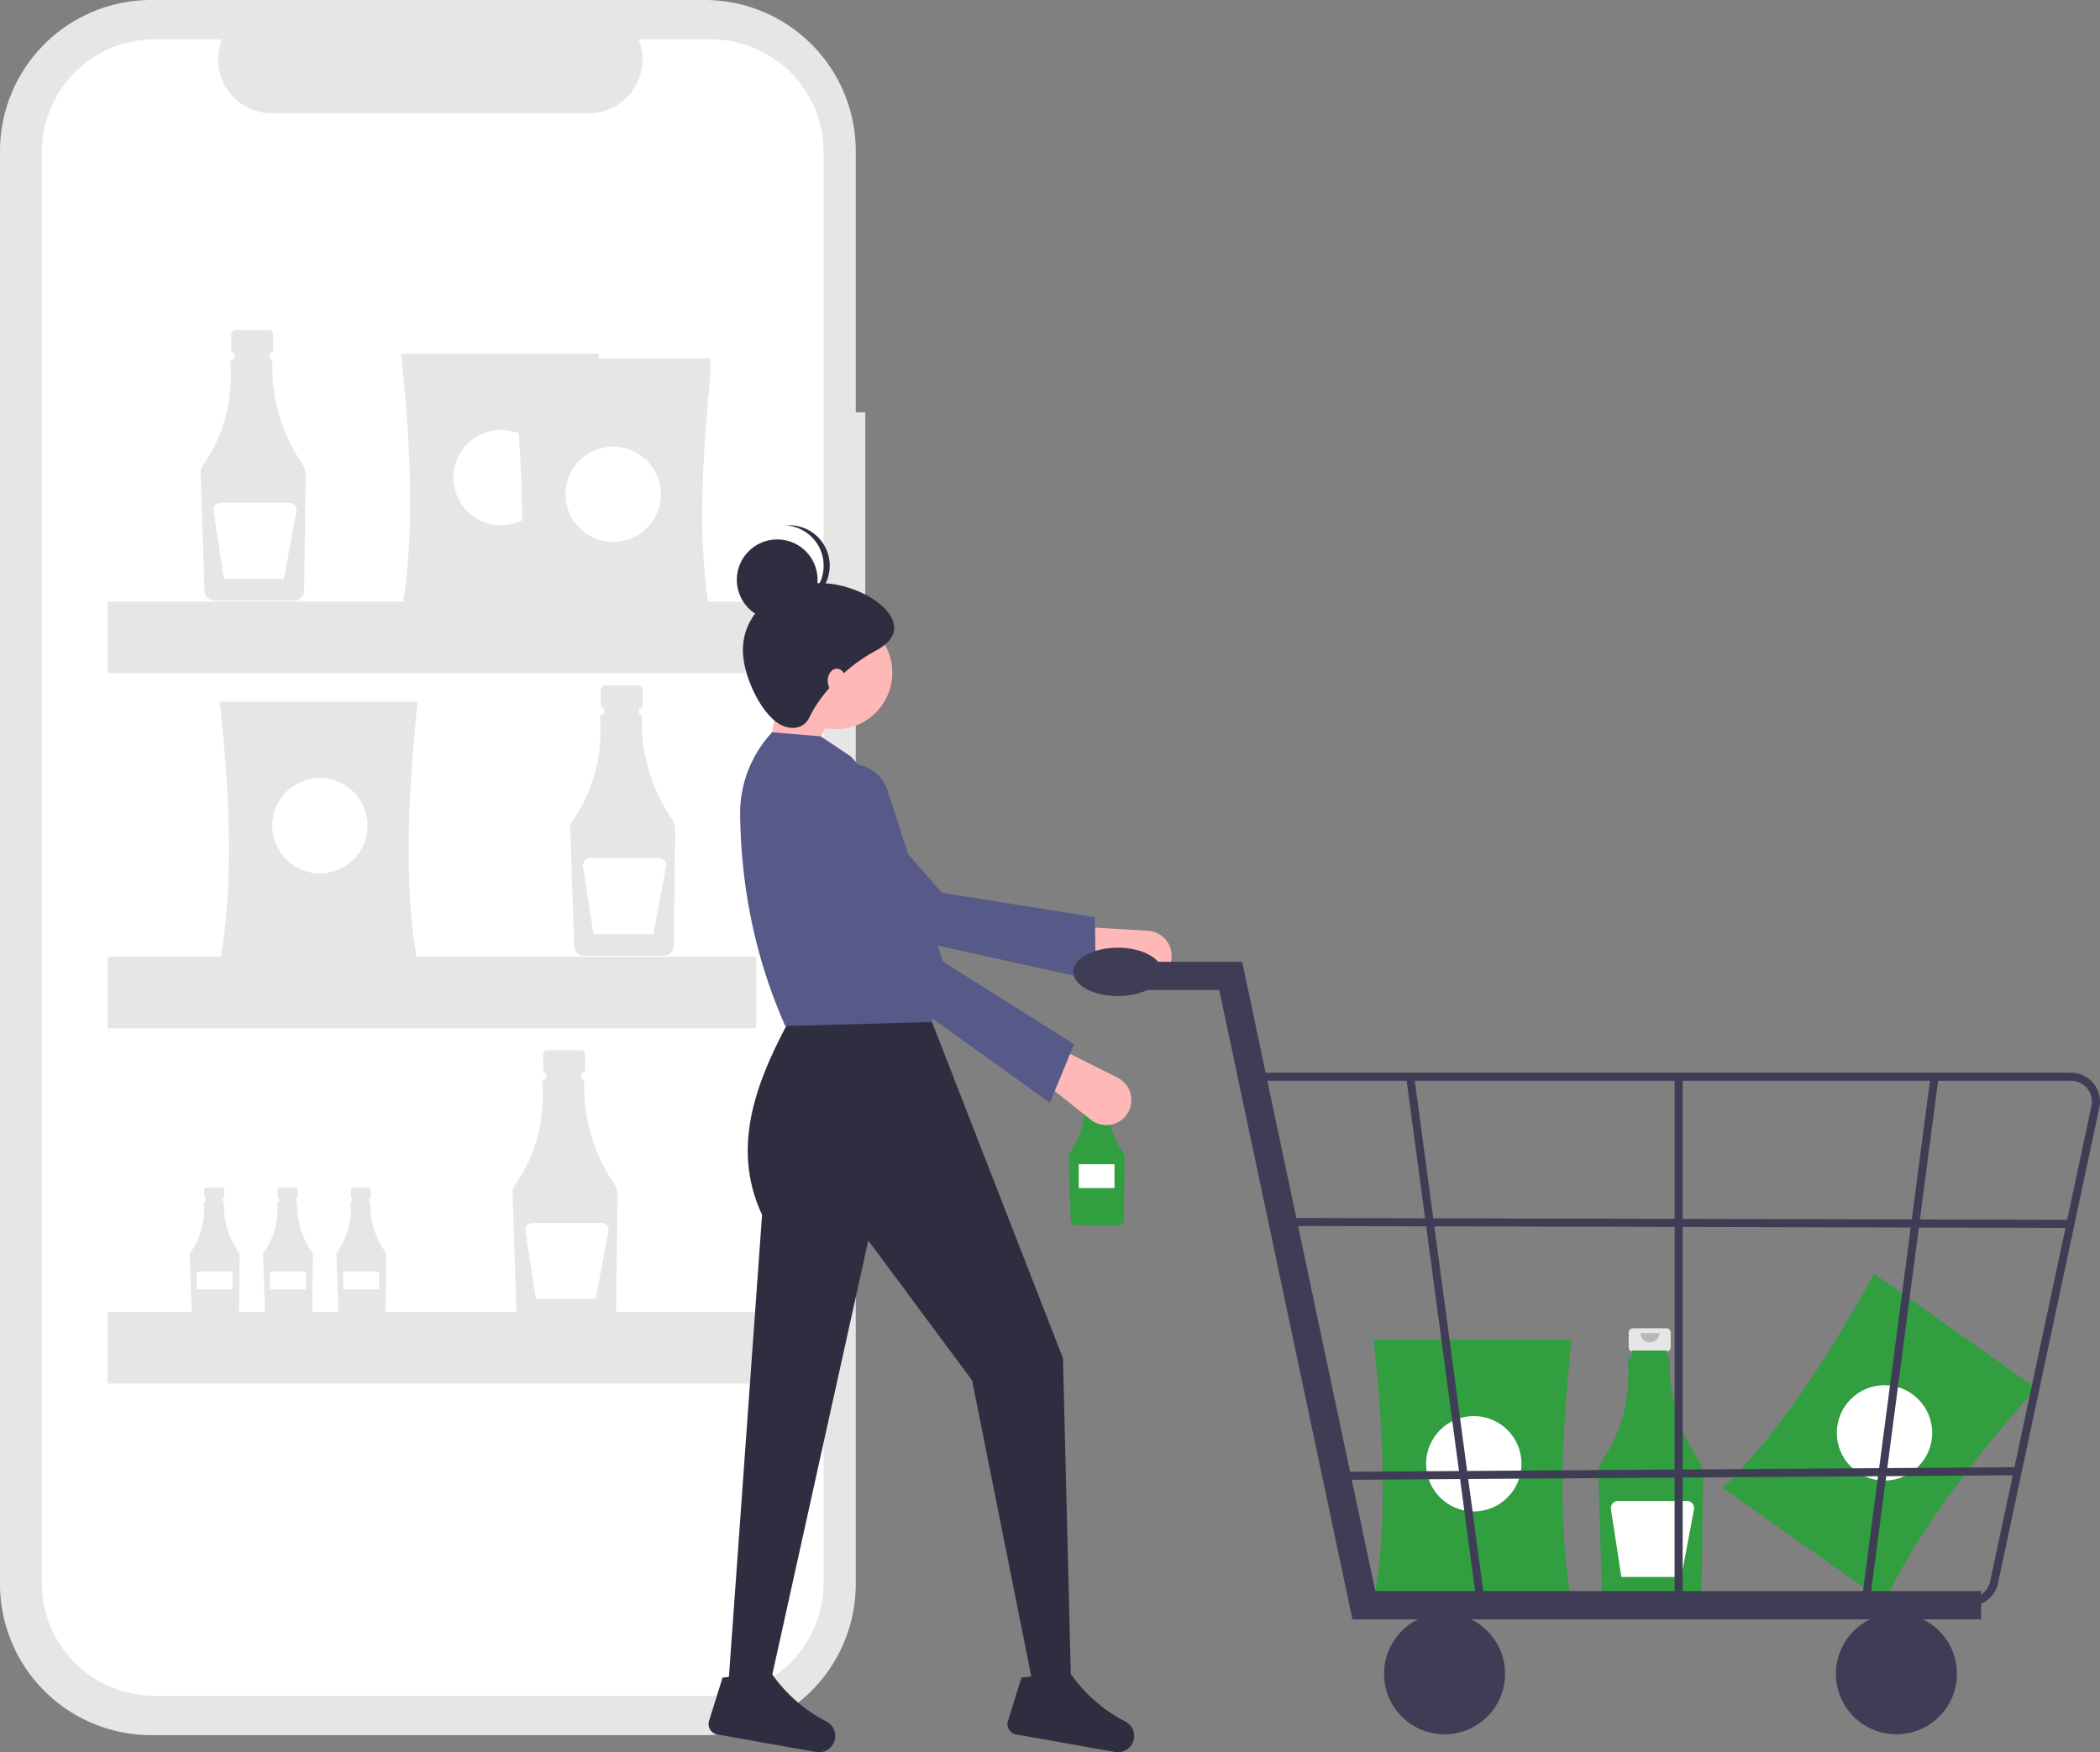 <svg id="b0613604-cb64-4fd5-a4c3-be829c572cfc" data-name="Layer 1" xmlns="http://www.w3.org/2000/svg" width="888" height="741.048" viewBox="0 0 888 741.048"><rect x="0" y="0" width="888" height="741.048" fill="#808080" stroke="none"/><path d="M521.896,253.856H517.864v-110.453a63.927,63.927,0,0,0-63.927-63.927H219.927A63.927,63.927,0,0,0,156,143.403V749.357A63.927,63.927,0,0,0,219.927,813.284H453.937a63.927,63.927,0,0,0,63.927-63.927V332.478h4.032Z" transform="translate(-156 -79.476)" fill="#e6e6e6"/><path d="M456.516,96.107h-30.546a22.681,22.681,0,0,1-21,31.247H270.91a22.681,22.681,0,0,1-21-31.247h-28.53a47.74,47.74,0,0,0-47.74,47.74V748.912a47.74,47.74,0,0,0,47.74,47.74H456.516a47.74,47.74,0,0,0,47.74-47.74V143.848A47.74,47.74,0,0,0,456.516,96.107Z" transform="translate(-156 -79.476)" fill="#fff"/><path d="M269.672,219.111H255.633a1.861,1.861,0,0,0-1.861,1.861v6.162a1.861,1.861,0,0,0,1.861,1.861h2.327v9.233h9.386v-9.233h2.327a1.861,1.861,0,0,0,1.861-1.861v-6.162A1.861,1.861,0,0,0,269.672,219.111Z" transform="translate(-156 -79.476)" fill="#e6e6e6"/><path d="M283.734,275.507a72.178,72.178,0,0,1-12.557-42.794,1.522,1.522,0,0,0-1.188-1.519v-2.663H255.162v2.626h-.204a1.521,1.521,0,0,0-1.519,1.523q0.0.055.004.111,1.752,24.425-11.833,43.808a4.193,4.193,0,0,0-.759,2.541l1.621,50.151a4.341,4.341,0,0,0,4.304,4.19h33.537a4.343,4.343,0,0,0,4.307-4.264l.625-48.693A8.788,8.788,0,0,0,283.734,275.507Z" transform="translate(-156 -79.476)" fill="#e6e6e6"/><path d="M278.425,292.166H249.234a2.997,2.997,0,0,0-2.962,3.453l4.411,28.673h25.33l5.358-28.577a2.997,2.997,0,0,0-2.946-3.549Z" transform="translate(-156 -79.476)" fill="#fff"/><path d="M425.957,369.345H411.917a1.861,1.861,0,0,0-1.861,1.861v6.162a1.861,1.861,0,0,0,1.861,1.861h2.327v9.233h9.386V379.23h2.327a1.861,1.861,0,0,0,1.861-1.861v-6.162A1.861,1.861,0,0,0,425.957,369.345Z" transform="translate(-156 -79.476)" fill="#e6e6e6"/><path d="M440.019,425.742a72.178,72.178,0,0,1-12.557-42.794,1.522,1.522,0,0,0-1.188-1.519V378.767H411.446v2.626h-.204a1.521,1.521,0,0,0-1.519,1.523q0.0.055.004.111,1.752,24.425-11.833,43.808a4.193,4.193,0,0,0-.759,2.541l1.621,50.151a4.341,4.341,0,0,0,4.304,4.19h33.537a4.343,4.343,0,0,0,4.307-4.264l.625-48.693A8.788,8.788,0,0,0,440.019,425.742Z" transform="translate(-156 -79.476)" fill="#e6e6e6"/><path d="M434.71,442.401H405.518a2.997,2.997,0,0,0-2.962,3.453l4.411,28.673h25.33l5.358-28.577a2.997,2.997,0,0,0-2.946-3.549Z" transform="translate(-156 -79.476)" fill="#fff"/><path d="M249.935,581.733h-6.659a.883.883,0,0,0-.883.883v2.923a.883.883,0,0,0,.883.883h1.104v4.38h4.452v-4.38H249.935a.883.883,0,0,0,.883-.883v-2.923A.883.883,0,0,0,249.935,581.733Z" transform="translate(-156 -79.476)" fill="#e6e6e6"/><path d="M256.605,608.484a34.237,34.237,0,0,1-5.956-20.299.722.722,0,0,0-.564-.721v-1.263H243.052v1.245h-.097a.722.722,0,0,0-.721.723q0,.026.002.053a31.246,31.246,0,0,1-5.613,20.78,1.989,1.989,0,0,0-.36,1.205l.769,23.789a2.059,2.059,0,0,0,2.042,1.988h15.908a2.06,2.06,0,0,0,2.043-2.023l.296-23.097A4.168,4.168,0,0,0,256.605,608.484Z" transform="translate(-156 -79.476)" fill="#e6e6e6"/><rect x="83.137" y="537.753" width="15.179" height="7.59" fill="#fff"/><path d="M280.935,581.733h-6.659a.883.883,0,0,0-.883.883v2.923a.883.883,0,0,0,.883.883h1.104v4.38h4.452v-4.38H280.935a.883.883,0,0,0,.883-.883v-2.923A.883.883,0,0,0,280.935,581.733Z" transform="translate(-156 -79.476)" fill="#e6e6e6"/><path d="M287.605,608.484a34.237,34.237,0,0,1-5.956-20.299.722.722,0,0,0-.564-.721v-1.263H274.052v1.245h-.097a.722.722,0,0,0-.721.723q0,.026.002.053a31.246,31.246,0,0,1-5.613,20.78,1.989,1.989,0,0,0-.36,1.205l.769,23.789a2.059,2.059,0,0,0,2.042,1.988h15.908a2.06,2.06,0,0,0,2.043-2.023l.296-23.097A4.168,4.168,0,0,0,287.605,608.484Z" transform="translate(-156 -79.476)" fill="#e6e6e6"/><rect x="114.137" y="537.753" width="15.179" height="7.59" fill="#fff"/><path d="M311.935,581.733h-6.659a.883.883,0,0,0-.883.883v2.923a.883.883,0,0,0,.883.883h1.104v4.38h4.452v-4.38H311.935a.883.883,0,0,0,.883-.883v-2.923A.883.883,0,0,0,311.935,581.733Z" transform="translate(-156 -79.476)" fill="#e6e6e6"/><path d="M318.605,608.484a34.237,34.237,0,0,1-5.956-20.299.722.722,0,0,0-.564-.721v-1.263H305.052v1.245h-.097a.722.722,0,0,0-.721.723q0,.026.002.053a31.246,31.246,0,0,1-5.613,20.78,1.989,1.989,0,0,0-.36,1.205l.769,23.789a2.059,2.059,0,0,0,2.042,1.988h15.908a2.06,2.06,0,0,0,2.043-2.023l.296-23.097A4.168,4.168,0,0,0,318.605,608.484Z" transform="translate(-156 -79.476)" fill="#e6e6e6"/><rect x="145.137" y="537.753" width="15.179" height="7.59" fill="#fff"/><path d="M401.567,523.613H387.528a1.861,1.861,0,0,0-1.861,1.861v6.162a1.861,1.861,0,0,0,1.861,1.861h2.327v9.233h9.386v-9.233h2.327a1.861,1.861,0,0,0,1.861-1.861v-6.162A1.861,1.861,0,0,0,401.567,523.613Z" transform="translate(-156 -79.476)" fill="#e6e6e6"/><path d="M415.629,580.01a72.178,72.178,0,0,1-12.557-42.794,1.522,1.522,0,0,0-1.188-1.519v-2.663H387.057v2.626h-.204a1.521,1.521,0,0,0-1.519,1.523q0.0.055.004.111,1.752,24.425-11.833,43.808a4.193,4.193,0,0,0-.759,2.541l1.621,50.151a4.341,4.341,0,0,0,4.304,4.19h33.537a4.343,4.343,0,0,0,4.307-4.264l.625-48.693A8.788,8.788,0,0,0,415.629,580.01Z" transform="translate(-156 -79.476)" fill="#e6e6e6"/><path d="M410.32,596.668H381.129a2.997,2.997,0,0,0-2.962,3.453l4.411,28.673h25.33l5.358-28.577a2.997,2.997,0,0,0-2.946-3.549Z" transform="translate(-156 -79.476)" fill="#fff"/><path d="M409.232,339.938H325.544c5.851-31.633,4.505-69.832,0-110.911h83.688C404.847,270.107,403.536,308.305,409.232,339.938Z" transform="translate(-156 -79.476)" fill="#e6e6e6"/><circle cx="211.892" cy="201.982" r="20.166" fill="#fff"/><path d="M332.602,487.148H248.914c5.851-31.633,4.505-69.832,0-110.911H332.602C328.217,417.316,326.907,455.515,332.602,487.148Z" transform="translate(-156 -79.476)" fill="#e6e6e6"/><circle cx="135.262" cy="349.192" r="20.166" fill="#fff"/><path d="M456.621,346.996H372.933c5.851-31.633,4.505-69.832,0-110.911h83.688C452.236,277.165,450.926,315.363,456.621,346.996Z" transform="translate(-156 -79.476)" fill="#e6e6e6"/><circle cx="259.281" cy="209.04" r="20.166" fill="#fff"/><path d="M456.621,341.955H372.933c5.851-31.633,4.505-69.832,0-110.911h83.688C452.236,272.123,450.926,310.322,456.621,341.955Z" transform="translate(-156 -79.476)" fill="#e6e6e6"/><circle cx="259.281" cy="203.998" r="20.166" fill="#fff"/><path d="M456.621,346.996H372.933c5.851-31.633,4.505-69.832,0-110.911h83.688C452.236,277.165,450.926,315.363,456.621,346.996Z" transform="translate(-156 -79.476)" fill="#e6e6e6"/><circle cx="259.281" cy="209.04" r="20.166" fill="#fff"/><rect x="45.525" y="254.413" width="274.254" height="30.249" fill="#e6e6e6"/><rect x="45.525" y="404.647" width="274.254" height="30.249" fill="#e6e6e6"/><rect x="45.525" y="554.882" width="274.254" height="30.249" fill="#e6e6e6"/><path d="M952.855,757.075l-68.325-48.326c23.044-22.448,44.002-54.411,64.046-90.551l68.325,48.326C989.599,697.53,966.471,727.96,952.855,757.075Z" transform="translate(-156 -79.476)" fill="#319e40"/><circle cx="796.873" cy="605.982" r="20.166" fill="#fff"/><path d="M623.262,536.554h-7.5a.994.994,0,0,0-.994.994v3.292a.994.994,0,0,0,.994.994h1.243v4.932h5.014v-4.932h1.243a.994.994,0,0,0,.994-.994v-3.292A.994.994,0,0,0,623.262,536.554Z" transform="translate(-156 -79.476)" fill="#e6e6e6"/><path d="M630.774,566.682a38.558,38.558,0,0,1-6.708-22.861.813.813,0,0,0-.635-.812v-1.422h-7.921v1.403h-.109a.813.813,0,0,0-.812.814q0,.03.002.059a35.189,35.189,0,0,1-6.322,23.403,2.24,2.24,0,0,0-.405,1.357l.866,26.792a2.319,2.319,0,0,0,2.299,2.238h17.916a2.32,2.32,0,0,0,2.301-2.278l.334-26.012A4.695,4.695,0,0,0,630.774,566.682Z" transform="translate(-156 -79.476)" fill="#319e40"/><path d="M621.699,537.627a2.145,2.145,0,0,1-4.291,0" transform="translate(-156 -79.476)" opacity="0.2" style="isolation:isolate"/><rect x="456.161" y="492.368" width="15.124" height="10.083" fill="#fff"/><path d="M860.602,641.218H846.563a1.861,1.861,0,0,0-1.861,1.861v6.162a1.861,1.861,0,0,0,1.861,1.861h2.327v9.233h9.386v-9.233h2.327a1.861,1.861,0,0,0,1.861-1.861V643.079A1.861,1.861,0,0,0,860.602,641.218Z" transform="translate(-156 -79.476)" fill="#e6e6e6"/><path d="M874.664,697.615a72.178,72.178,0,0,1-12.557-42.794,1.522,1.522,0,0,0-1.188-1.519v-2.663H846.092v2.626h-.204a1.521,1.521,0,0,0-1.519,1.523q0.0.055.004.111,1.752,24.425-11.833,43.808a4.193,4.193,0,0,0-.759,2.541l1.621,50.151a4.341,4.341,0,0,0,4.304,4.19h33.537a4.343,4.343,0,0,0,4.307-4.264l.625-48.693A8.788,8.788,0,0,0,874.664,697.615Z" transform="translate(-156 -79.476)" fill="#319e40"/><path d="M857.676,643.226a4.016,4.016,0,0,1-8.031,0" transform="translate(-156 -79.476)" opacity="0.2" style="isolation:isolate"/><path d="M869.355,714.273H840.164a2.997,2.997,0,0,0-2.962,3.453l4.411,28.673h25.33l5.358-28.577a2.997,2.997,0,0,0-2.946-3.549Z" transform="translate(-156 -79.476)" fill="#fff"/><path d="M820.546,756.996H736.858c5.851-31.633,4.505-69.832,0-110.911H820.546C816.161,687.164,814.851,725.362,820.546,756.996Z" transform="translate(-156 -79.476)" fill="#319e40"/><circle cx="623.206" cy="619.039" r="20.166" fill="#fff"/><polygon points="322.243 328.466 341.03 326.758 352.986 297.724 331.637 285.768 322.243 328.466" fill="#ffb8b8"/><path d="M650.66,487.65v0a10.593,10.593,0,0,0-9.202-14.517l-29.17-1.739-4.295,14.282,30.029,8.247A10.593,10.593,0,0,0,650.66,487.65Z" transform="translate(-156 -79.476)" fill="#ffb8b8"/><path d="M619.339,494.163l-.321-26.8-64.793-10.339L504.31,399.777a16.338,16.338,0,0,0-21.294-2.912l0,0a16.338,16.338,0,0,0-2.846,24.922l41.18,50.678Z" transform="translate(-156 -79.476)" fill="#575a89"/><path d="M463.726,795.643h17.079L523.168,604.109l43.887,59.169,25.619,128.095h16.225l-3.416-137.488-57.216-146.882H491.906c-15.402,27.874-27.485,56.608-13.663,86.251Z" transform="translate(-156 -79.476)" fill="#2f2e41"/><path d="M582.204,807.276a4.457,4.457,0,0,0,3.476,5.718l41.793,7.417a6.876,6.876,0,0,0,7.801-4.713h0a6.834,6.834,0,0,0-3.342-8.126,63.902,63.902,0,0,1-23.048-20.038c-4.593,4.277-9.727,3.875-15.179.723l-5.782.723Z" transform="translate(-156 -79.476)" fill="#2f2e41"/><path d="M455.818,807.276a4.457,4.457,0,0,0,3.476,5.718l41.793,7.417a6.876,6.876,0,0,0,7.801-4.713h0a6.834,6.834,0,0,0-3.342-8.126,63.902,63.902,0,0,1-23.048-20.038c-4.593,4.277-9.727,3.875-15.179.723l-5.782.723Z" transform="translate(-156 -79.476)" fill="#2f2e41"/><circle cx="353.413" cy="284.487" r="23.911" fill="#ffb8b8"/><path d="M488.064,513.407,550.403,511.699l-18.308-57.62c11.377-18.239-.073-36.46-16.278-54.677l-12.809-8.54-20.495-1.708h0a50.314,50.314,0,0,0-13.549,35.05C469.369,452.032,474.297,482.324,488.064,513.407Z" transform="translate(-156 -79.476)" fill="#575a89"/><path d="M631.291,552.192h0a10.593,10.593,0,0,0-2.749-16.966L602.409,522.151l-9.567,11.441,24.363,19.395A10.593,10.593,0,0,0,631.291,552.192Z" transform="translate(-156 -79.476)" fill="#ffb8b8"/><path d="M599.933,545.858l10.248-24.765-55.502-34.994-23.37-72.268a16.338,16.338,0,0,0-18.432-11.054h0a16.338,16.338,0,0,0-12.421,21.793l17.923,62.791Z" transform="translate(-156 -79.476)" fill="#575a89"/><path d="M470.13,354.569c0,9.304,6.042,23.712,13.663,29.889,5.128,4.156,11.905,3.981,14.517-1.708,2.68-5.836,11.919-19.552,28.181-28.181,21.678-11.503-7.688-31.182-28.181-28.181C482.911,328.643,470.13,339.005,470.13,354.569Z" transform="translate(-156 -79.476)" fill="#2f2e41"/><circle cx="328.648" cy="245.205" r="17.079" fill="#2f2e41"/><path d="M504.289,318.703a17.069,17.069,0,0,0-15.798-17.015c.424-.032.849-.065,1.281-.065a17.079,17.079,0,0,1,0,34.159c-.432,0-.857-.033-1.281-.065A17.069,17.069,0,0,0,504.289,318.703Z" transform="translate(-156 -79.476)" fill="#2f2e41"/><ellipse cx="353.84" cy="287.903" rx="3.843" ry="5.124" fill="#ffb8b8"/><polygon points="837.751 684.845 571.879 684.845 515.578 418.694 467.529 418.694 467.529 406.752 525.258 406.752 581.559 672.902 837.751 672.902 837.751 684.845" fill="#3f3d56"/><circle cx="610.841" cy="707.877" r="25.591" fill="#3f3d56"/><circle cx="801.923" cy="707.877" r="25.591" fill="#3f3d56"/><path d="M988.903,758.697H730.225L684.584,533.145h347.151a12.265,12.265,0,0,1,12.116,14.167l-42.833,201.025A12.204,12.204,0,0,1,988.903,758.697Zm-255.869-3.412H988.903a8.806,8.806,0,0,0,8.742-7.477l42.833-201.025a8.85,8.85,0,0,0-8.744-10.225H688.726Z" transform="translate(-156 -79.476)" fill="#3f3d56"/><polygon points="624.513 678.499 594.623 455.653 597.989 455.097 627.879 677.943 624.513 678.499" fill="#3f3d56"/><polygon points="790.712 676.788 787.343 676.242 816.36 455.102 819.729 455.648 790.712 676.788" fill="#3f3d56"/><rect x="708.115" y="455.375" width="3.412" height="222.846" fill="#3f3d56"/><rect x="865.451" y="431.522" width="3.412" height="330.296" transform="translate(112.389 1382.904) rotate(-89.861)" fill="#3f3d56"/><rect x="718.838" y="700.962" width="290.178" height="3.412" transform="translate(-160.783 -73.554) rotate(-0.392)" fill="#3f3d56"/><ellipse cx="472.648" cy="411.017" rx="18.767" ry="10.237" fill="#3f3d56"/></svg>